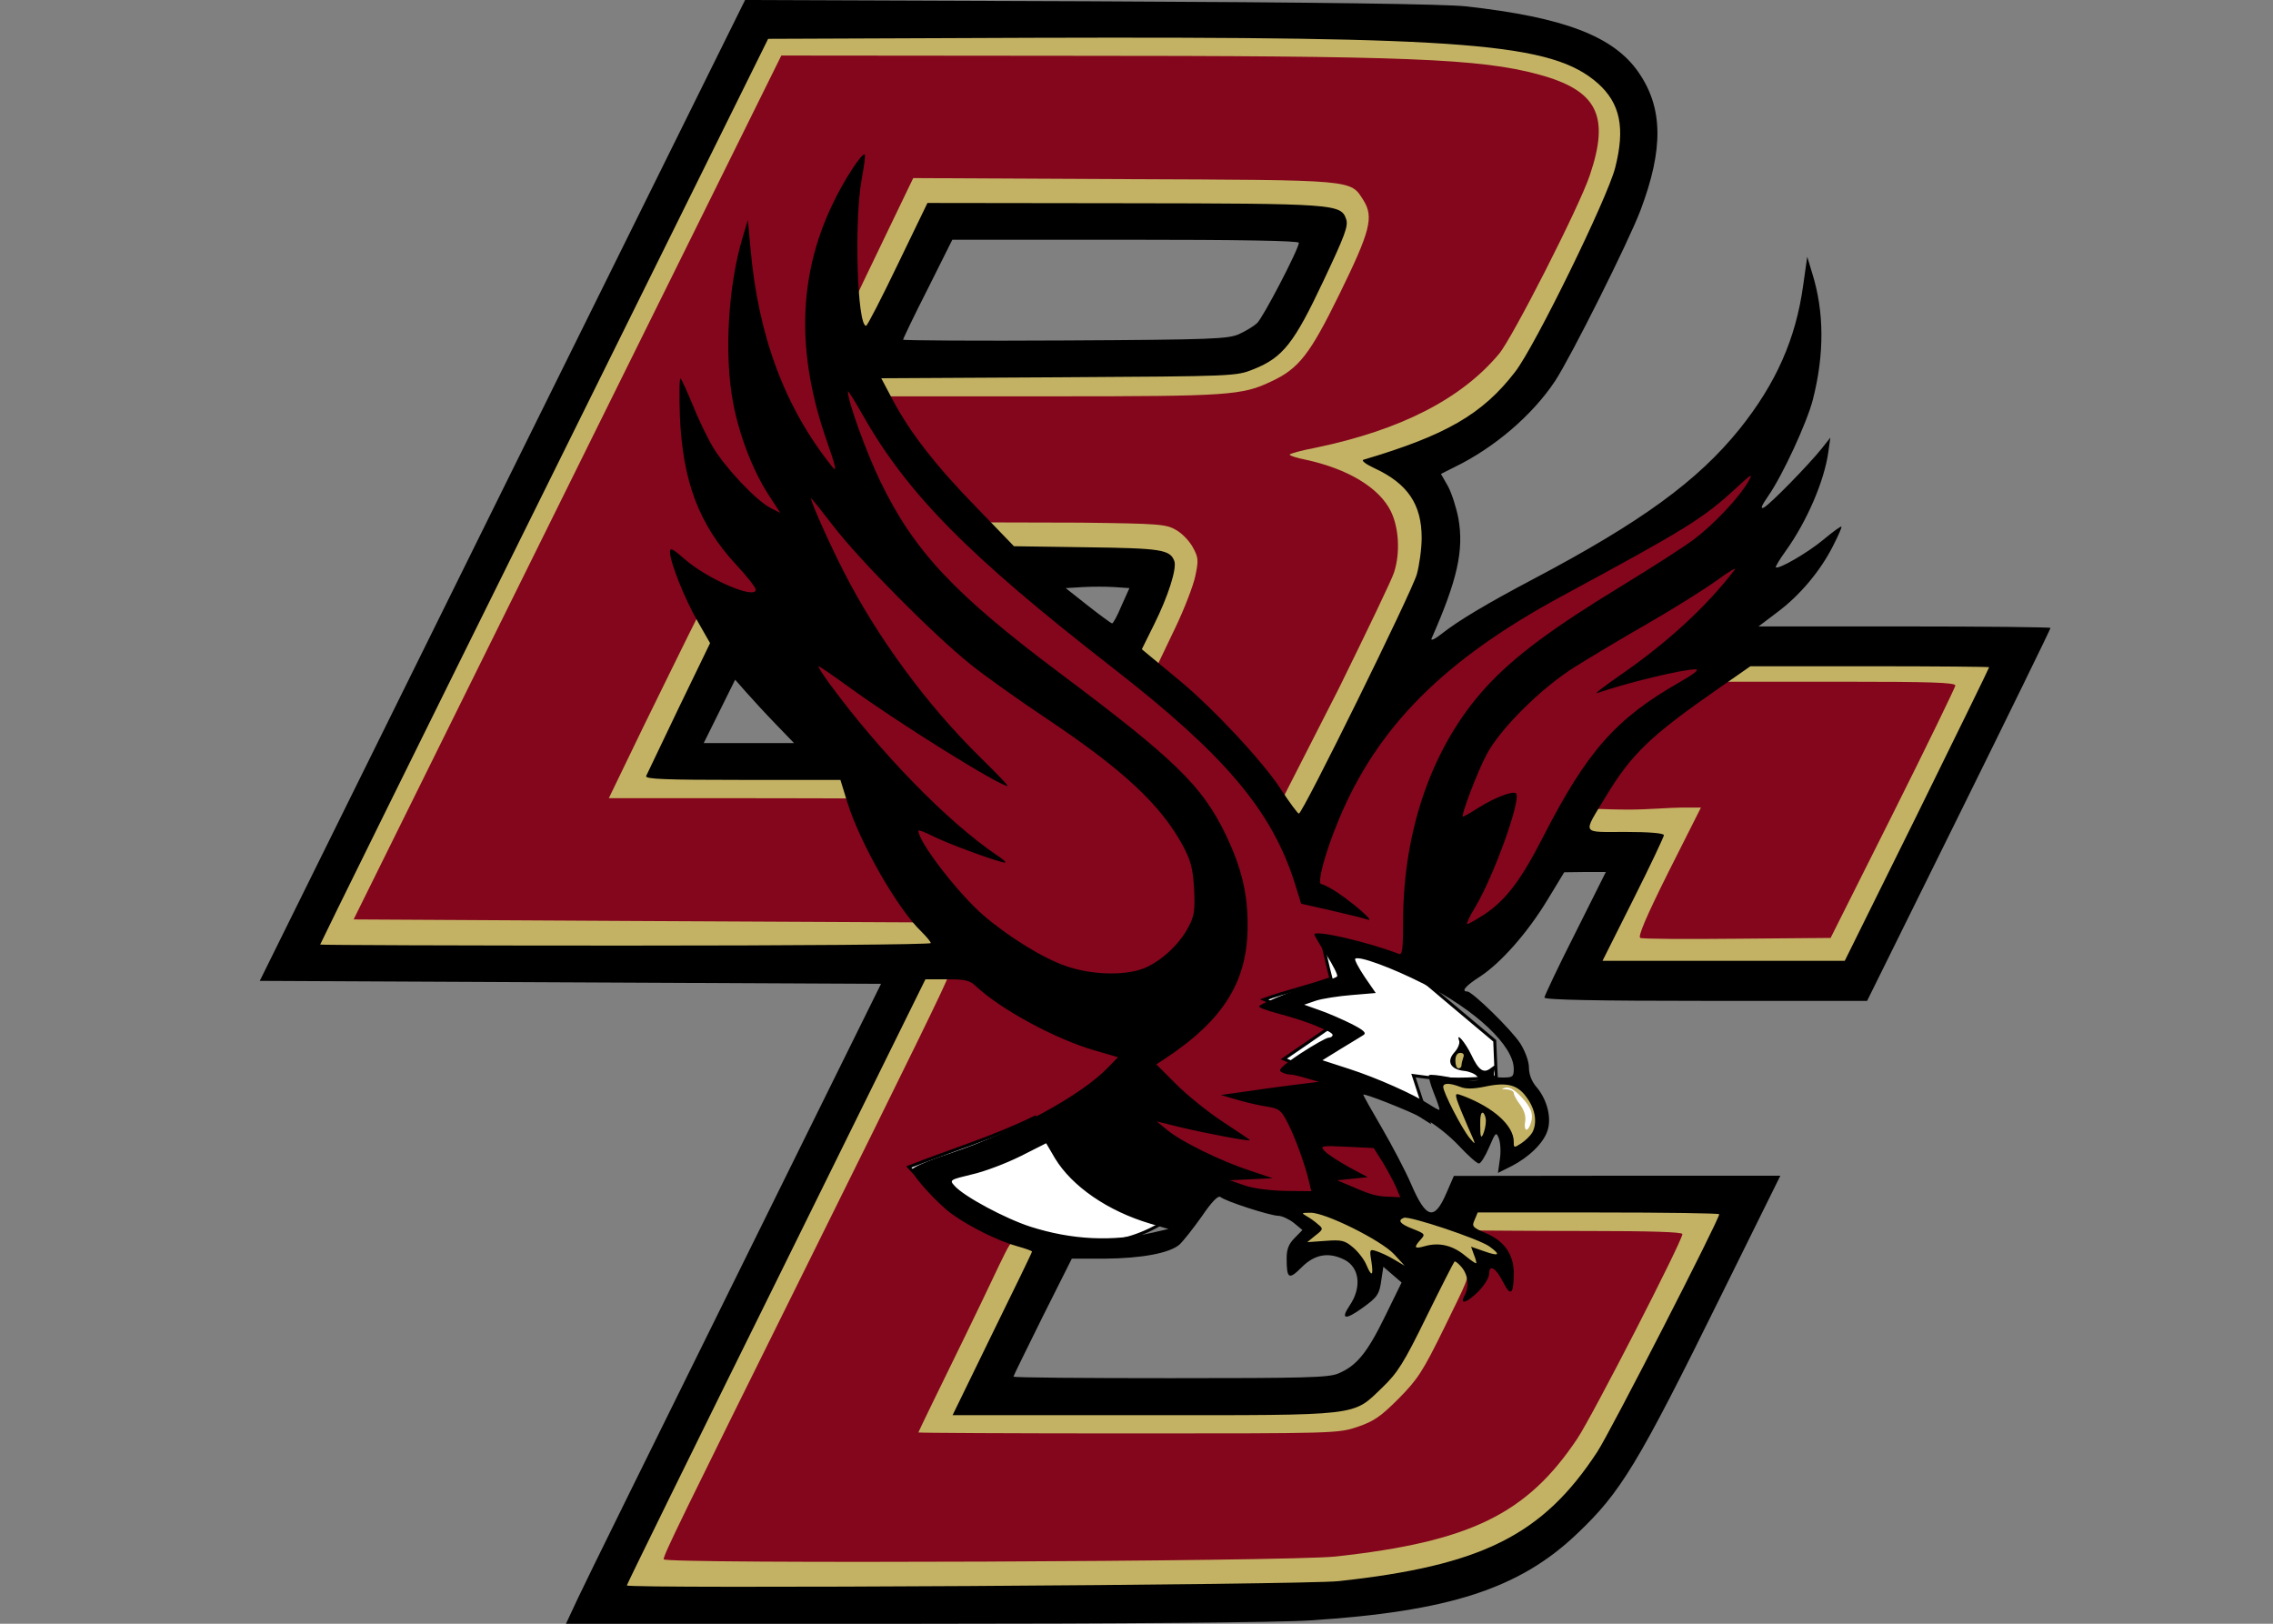 <?xml version="1.0" encoding="UTF-8"?>
<svg xmlns="http://www.w3.org/2000/svg" xmlns:xlink="http://www.w3.org/1999/xlink" width="35pt" height="25pt" viewBox="0 0 35 25" version="1.1">
<rect x="0" y="0" width="35" height="25" fill="#808080" stroke="none"/>
<g id="surface1">
<path style=" stroke:none;fill-rule:nonzero;fill:rgb(51.765%,2.353%,10.98%);fill-opacity:1;" d="M 9.961 24.145 C 11.496 21.137 13.195 17.965 14.547 14.871 L 17.359 16.254 C 16.93 17.055 15.008 17.738 14.168 18.027 L 15.668 19.09 C 15.273 20.012 14.75 20.93 14.34 21.953 L 20.695 21.922 C 21.387 21.691 21.668 21.332 21.973 20.715 C 22.191 20.281 22.41 19.766 22.52 19.617 C 22.598 19.512 22.734 19.531 22.852 19.492 C 23.039 19.434 23.141 19.465 23.211 19.664 C 23.246 19.512 23.27 19.375 23.133 19.219 L 22.562 18.867 L 24.461 18.828 C 25.23 18.828 25.793 18.902 26.051 18.957 C 25.965 19.113 24.629 21.867 24.418 22.188 C 23.578 23.457 22.621 23.941 20.156 24.098 C 19.266 24.152 10.473 24.148 9.961 24.145 Z M 20.465 18.16 L 20.688 18.031 L 20.203 17.586 L 21.207 17.535 C 21.324 17.77 21.578 18.25 21.668 18.496 C 21.359 18.566 20.672 18.328 20.465 18.16 Z M 18.656 18.156 L 19.16 18.09 C 18.457 17.859 18.129 17.672 17.617 17.113 C 18.012 17.18 18.594 17.422 18.828 17.375 L 17.578 16.352 C 19.074 15.473 19.211 14.371 18.719 12.887 C 18.449 12.219 17.898 11.645 16.203 10.383 C 14.906 9.418 14.352 8.898 13.828 8.105 C 13.539 7.66 12.926 6.254 12.84 5.645 C 13.238 6.121 13.895 7.738 16.938 9.93 C 18.207 11.043 19.113 11.391 20.145 13.738 C 20.34 13.867 20.523 13.945 20.734 13.984 C 20.59 13.812 20.371 13.777 20.188 13.5 C 20.188 13.371 20.418 12.582 20.594 12.223 C 21.418 10.566 23.145 9.539 24.711 8.645 C 25.242 8.43 26.289 7.402 27.344 7.031 C 26.441 8.848 23.23 9.574 22.125 12.031 C 21.809 12.906 21.473 13.91 21.773 14.801 L 20.434 14.555 C 20.52 14.719 20.777 15.141 20.746 15.152 L 19.586 15.48 L 20.848 15.91 C 20.539 16.004 20.09 16.289 19.84 16.441 C 20.105 16.516 20.223 16.496 20.426 16.566 C 20.262 16.926 20.062 16.742 19.898 17.012 C 20.059 17.426 20.195 18.07 20.355 18.484 C 19.812 18.52 19.199 18.41 18.656 18.156 Z M 16.164 14.883 C 15.137 14.438 14.457 13.562 13.852 12.605 C 14.254 12.695 14.402 12.77 14.855 12.938 C 13.543 11.93 12.98 11.492 12.324 9.898 C 13.387 10.465 14.492 11.629 15.516 12.102 C 13.758 10.895 12.938 9.305 12.238 7.281 C 13.547 8.754 14.73 9.934 16.355 11.039 C 17.902 12.078 18.52 13.098 18.52 13.902 C 18.324 15.32 17.242 15.363 16.164 14.883 Z M 25.992 12.57 C 25.449 12.551 25.016 12.559 24.297 12.594 C 24.746 11.883 25.75 10.852 26.562 10.371 C 27.836 10.41 29.039 10.406 30.309 10.426 L 28.258 14.578 L 25.051 14.555 Z M 5.266 14.262 L 11.949 0.695 C 16.359 0.746 21.953 0.348 24.539 1.207 C 25.289 2.293 23.738 4.531 23.332 5.332 C 22.629 6.297 21.402 6.738 20.258 6.984 C 21.008 7.203 21.129 7.305 21.66 7.941 C 21.801 9.047 20.328 11.492 19.812 12.52 L 17.672 10.238 C 17.992 9.598 18.582 8.902 18.035 8.285 L 15.191 8.215 C 14.516 7.562 13.93 6.801 13.492 5.984 C 15.477 6.02 17.691 6.117 19.656 5.699 C 20.094 5.465 21.262 3.438 20.715 3.051 L 14.164 2.906 C 13.77 3.469 13.586 4.18 13.152 4.766 C 12.961 4.289 13.055 3.25 13.121 2.777 C 12.219 4.074 12.738 6 12.973 7.574 C 12.184 6.559 11.574 5.125 11.477 4.004 C 11.273 5.832 11.461 6.395 12.191 7.992 C 11.422 7.93 10.73 6.777 10.578 6.207 C 10.645 7.344 11.195 8.16 11.875 9.203 C 11.387 9.32 10.852 8.934 10.461 8.688 L 10.863 9.574 C 10.531 10.43 9.977 11.23 9.613 12.133 L 13.125 12.168 C 13.496 12.836 13.766 13.688 14.227 14.301 C 13.91 14.262 5.246 14.312 5.266 14.262 Z M 23.246 12.27 C 23.098 12.297 22.699 12.547 22.43 12.695 C 22.43 12.312 22.945 11.297 23.582 10.664 C 24.559 9.816 25.688 9.168 26.867 8.637 C 26.312 9.406 25.797 9.93 24.988 10.43 C 25.371 10.34 26.18 10.199 26.41 10.27 C 25.41 11.062 24.816 11.238 24.094 12.539 C 23.738 13.195 23.344 14.004 22.43 14.383 C 22.68 13.883 23.09 12.812 23.246 12.27 Z M 23.246 12.27 "/>
<path style=" stroke:none;fill-rule:nonzero;fill:rgb(76.863%,69.804%,39.216%);fill-opacity:1;" d="M 14.164 15.031 C 14.285 15.027 14.457 15.027 14.594 15.043 C 14.594 15.094 14.016 16.273 12.441 19.449 C 10.488 23.387 10.219 23.934 10.219 24.008 C 10.219 24.082 19.859 24.043 20.566 23.965 C 22.637 23.738 23.512 23.312 24.289 22.148 C 24.523 21.797 25.906 19.105 25.906 19 C 25.906 18.969 25.422 18.953 24.449 18.953 C 23.512 18.953 22.828 18.945 22.707 18.945 C 22.531 18.945 22.574 18.75 22.68 18.648 C 22.762 18.57 22.859 18.621 24.633 18.621 L 26.73 18.621 C 26.004 19.832 25.332 21.191 24.703 22.449 C 23.938 23.594 22.852 24.285 21.109 24.516 L 9.555 24.488 Z M 14.141 22.055 C 14.141 22.047 14.461 21.387 14.852 20.59 C 15.555 19.152 15.543 19.066 15.672 19.098 C 15.742 19.117 15.875 19.211 15.992 19.238 C 15.574 20.066 15.125 20.855 14.816 21.715 C 16.953 21.629 20.281 21.688 21.156 21.34 C 21.695 20.676 21.93 20.117 22.395 19.352 C 22.469 19.398 22.555 19.457 22.586 19.531 C 22.637 19.656 22.574 19.754 22.238 20.445 C 21.91 21.113 21.832 21.234 21.539 21.531 C 21.258 21.812 21.156 21.883 20.902 21.969 C 20.602 22.07 20.551 22.07 17.367 22.07 C 15.594 22.07 14.141 22.062 14.141 22.055 Z M 24.609 14.859 C 24.961 14.168 25.199 13.637 25.508 12.922 L 24.418 12.852 L 24.488 12.477 C 24.496 12.434 24.629 12.465 25.086 12.465 C 25.363 12.465 25.727 12.434 25.891 12.434 L 26.191 12.434 L 25.691 13.426 C 25.348 14.113 25.215 14.426 25.258 14.441 C 25.289 14.457 25.961 14.461 26.754 14.453 L 28.188 14.441 L 29.148 12.527 C 29.676 11.473 30.105 10.586 30.109 10.555 C 30.109 10.508 29.73 10.496 28.355 10.496 L 26.48 10.496 L 26.918 10.148 L 30.785 10.207 L 28.418 14.855 Z M 11.691 0.391 L 16.582 0.402 C 21.402 0.387 22.445 0.41 23.336 0.562 C 24.922 0.836 25.492 1.812 24.941 3.191 C 24.762 3.648 23.695 5.594 23.527 5.816 C 22.863 6.77 22.379 6.707 21.465 7.145 C 21.832 7.465 22.199 7.887 22.078 8.676 L 20.094 12.848 L 19.73 12.336 L 20.613 10.605 C 21.047 9.723 21.434 8.918 21.465 8.816 C 21.562 8.52 21.543 8.133 21.418 7.875 C 21.242 7.512 20.758 7.219 20.105 7.078 C 19.969 7.051 19.859 7.016 19.859 7 C 19.859 6.984 20.043 6.934 20.27 6.891 C 21.562 6.621 22.5 6.145 23.082 5.449 C 23.289 5.203 24.32 3.18 24.48 2.699 C 24.793 1.777 24.594 1.391 23.688 1.145 C 22.777 0.902 21.676 0.859 16.406 0.859 L 12.031 0.855 L 10.656 3.633 C 9.898 5.16 8.418 8.152 7.363 10.281 L 5.445 14.156 L 9.766 14.18 L 14.395 14.203 L 14.641 14.684 L 4.68 14.664 Z M 9.906 11.191 C 10.203 10.59 10.504 9.969 10.582 9.816 L 10.742 9.496 L 11.02 9.891 L 10.07 11.918 L 12.973 11.961 C 13.012 12.055 13.055 12.191 13.07 12.293 C 13.008 12.293 12.285 12.289 11.191 12.289 L 9.375 12.289 Z M 17.445 10.02 C 17.691 9.66 17.996 8.945 17.758 8.602 L 15.504 8.535 L 15.117 8.043 L 16.645 8.047 C 17.852 8.062 17.957 8.07 18.109 8.16 C 18.203 8.211 18.316 8.332 18.367 8.426 C 18.453 8.582 18.457 8.625 18.406 8.867 C 18.375 9.016 18.238 9.371 18.102 9.656 L 17.812 10.262 Z M 13.332 5.762 C 15.074 5.328 18.219 5.883 19.59 5.359 C 19.867 4.93 20.539 3.93 20.508 3.297 L 14.383 3.328 C 14.078 3.816 13.75 4.727 13.336 5.23 C 13.316 5.23 13.141 4.836 13.125 4.707 C 13.219 4.488 13.254 4.422 13.648 3.602 L 14.062 2.742 L 17.305 2.758 C 20.902 2.773 20.789 2.762 20.996 3.086 C 21.156 3.344 21.098 3.562 20.629 4.52 C 20.168 5.461 20 5.676 19.57 5.875 C 19.129 6.086 18.91 6.102 16.262 6.102 L 13.602 6.102 C 13.488 5.984 13.418 5.938 13.332 5.762 Z M 13.332 5.762 "/>
<path style="fill-rule:evenodd;fill:rgb(100%,100%,100%);fill-opacity:1;stroke-width:1;stroke-linecap:butt;stroke-linejoin:miter;stroke:rgb(0%,0%,0%);stroke-opacity:1;stroke-miterlimit:4;" d="M 1353.46 308.835 C 1363.464 312.142 1372.476 315.201 1382.398 318.426 C 1391.658 326.28 1400.918 334.052 1410.178 341.824 C 1410.343 345.792 1410.509 349.843 1410.674 353.812 C 1401.662 354.391 1395.626 354.97 1383.555 353.233 C 1385.126 358.111 1386.78 363.072 1388.433 367.95 C 1372.642 357.615 1356.85 354.556 1341.059 347.777 C 1346.185 344.221 1350.319 341.493 1355.362 337.938 C 1348.086 334.961 1341.803 331.158 1334.61 328.264 C 1341.637 325.701 1349.492 323.965 1356.519 321.402 C 1355.445 317.433 1354.535 312.804 1353.46 308.835 Z M 1353.46 308.835 " transform="matrix(0.047,0,0,0.047,-43.262,-0.041)"/>
<path style="fill-rule:evenodd;fill:rgb(100%,100%,100%);fill-opacity:1;stroke-width:1;stroke-linecap:butt;stroke-linejoin:miter;stroke:rgb(0%,0%,0%);stroke-opacity:1;stroke-miterlimit:4;" d="M 1259.538 366.875 C 1269.79 382.915 1286.077 391.513 1301.125 401.6 C 1282.853 412.348 1270.451 406.561 1250.278 404.329 C 1237.462 398.21 1227.376 393.25 1218.198 383.163 C 1232.006 377.706 1245.73 373.655 1259.538 366.875 Z M 1259.538 366.875 " transform="matrix(0.047,0,0,0.047,-43.262,-0.041)"/>
<path style=" stroke:none;fill-rule:evenodd;fill:rgb(100%,100%,100%);fill-opacity:1;" d="M 23.062 16.762 C 23.395 16.875 23.445 17.16 23.461 17.473 C 23.57 17.383 23.617 17.344 23.672 17.18 C 23.586 17.062 23.52 16.918 23.43 16.801 C 23.289 16.719 23.188 16.68 23.062 16.762 Z M 23.062 16.762 "/>
<path style=" stroke:none;fill-rule:nonzero;fill:rgb(76.863%,69.804%,39.216%);fill-opacity:1;" d="M 20.059 19.148 C 20.137 19.016 20.281 19.023 20.25 18.91 C 20.195 18.863 20.078 18.742 20.027 18.703 C 19.934 18.633 20.074 18.625 20.184 18.625 C 20.348 18.621 21.324 19.07 21.465 19.223 C 21.566 19.324 21.656 19.453 21.691 19.578 C 21.438 19.449 21.27 19.344 21.16 19.328 C 21.191 19.457 21.184 19.594 21.137 19.707 C 20.82 19.246 20.727 19.129 20.059 19.148 Z M 22.547 19.426 C 22.402 19.277 22.066 19.215 21.859 19.25 C 21.707 19.281 21.711 19.125 21.816 19.059 C 22.008 18.949 21.59 19.016 21.387 18.707 C 21.668 18.617 22.734 19.012 22.918 19.117 C 23.164 19.258 23.219 19.387 22.988 19.363 C 22.762 19.344 22.711 19.18 22.773 19.344 C 22.832 19.5 22.684 19.574 22.547 19.426 Z M 23.277 17.703 C 23.273 17.242 22.805 17.027 22.492 16.926 C 22.598 17.258 22.727 17.414 22.77 17.75 C 22.504 17.555 22.113 16.688 22.141 16.66 C 22.391 16.676 22.633 16.719 22.887 16.703 C 23.312 16.66 23.41 16.695 23.535 16.914 C 23.898 17.371 23.57 17.574 23.277 17.703 Z M 23.562 17.32 C 23.621 17.168 23.586 17.059 23.43 16.895 C 23.324 16.781 23.242 16.73 23.184 16.746 C 23.109 16.766 23.113 16.77 23.203 16.773 C 23.262 16.777 23.309 16.801 23.309 16.828 C 23.309 16.855 23.352 16.938 23.41 17.012 C 23.473 17.102 23.5 17.191 23.484 17.273 C 23.461 17.406 23.516 17.438 23.562 17.32 Z M 22.82 17.098 C 22.969 17.152 22.922 17.445 22.801 17.555 C 22.727 17.398 22.719 17.18 22.82 17.098 Z M 22.535 16.18 C 22.582 16.262 22.621 16.324 22.594 16.375 C 22.566 16.422 22.504 16.461 22.461 16.461 C 22.395 16.434 22.371 16.383 22.383 16.289 C 22.391 16.227 22.461 16.191 22.535 16.18 Z M 22.535 16.18 "/>
<path style=" stroke:none;fill-rule:nonzero;fill:rgb(0%,0%,0%);fill-opacity:1;" d="M 8.898 24.609 C 8.996 24.395 10.09 22.18 11.324 19.684 L 13.566 15.148 L 8.785 15.125 L 4 15.102 L 7.734 7.551 L 11.473 0 L 16.789 0.02 C 20.277 0.035 22.266 0.062 22.574 0.098 C 24.086 0.266 24.848 0.559 25.23 1.113 C 25.609 1.66 25.617 2.293 25.262 3.234 C 25.082 3.715 24.18 5.512 23.945 5.867 C 23.594 6.395 23.008 6.895 22.398 7.191 L 22.188 7.297 L 22.297 7.488 C 22.355 7.598 22.426 7.82 22.457 7.984 C 22.543 8.473 22.441 8.93 22.043 9.832 C 22.027 9.871 22.098 9.84 22.199 9.758 C 22.457 9.555 22.895 9.293 23.613 8.914 C 25.27 8.039 26.141 7.406 26.789 6.602 C 27.348 5.902 27.652 5.219 27.766 4.391 L 27.828 3.953 L 27.906 4.211 C 28.09 4.801 28.094 5.453 27.914 6.156 C 27.824 6.504 27.449 7.32 27.227 7.637 C 27.117 7.797 27.102 7.844 27.164 7.812 C 27.262 7.758 27.844 7.164 28.051 6.906 L 28.184 6.738 L 28.152 6.965 C 28.09 7.406 27.824 8.027 27.496 8.484 C 27.402 8.613 27.336 8.727 27.344 8.734 C 27.383 8.773 27.84 8.508 28.082 8.305 C 28.223 8.188 28.344 8.098 28.355 8.109 C 28.363 8.117 28.305 8.25 28.227 8.402 C 28.035 8.785 27.715 9.168 27.367 9.426 L 27.078 9.645 L 29.328 9.645 C 30.562 9.645 31.574 9.656 31.574 9.668 C 31.574 9.684 30.941 10.98 30.164 12.551 L 28.75 15.41 L 26.266 15.41 C 24.625 15.41 23.781 15.395 23.781 15.359 C 23.781 15.336 23.992 14.887 24.254 14.371 L 24.727 13.426 L 24.406 13.426 L 24.086 13.43 L 23.828 13.855 C 23.52 14.363 23.109 14.828 22.785 15.039 C 22.57 15.176 22.492 15.266 22.594 15.266 C 22.672 15.266 23.281 15.863 23.41 16.066 C 23.488 16.191 23.543 16.344 23.543 16.438 C 23.543 16.543 23.586 16.652 23.66 16.738 C 23.824 16.93 23.895 17.215 23.828 17.41 C 23.766 17.602 23.539 17.82 23.27 17.957 L 23.066 18.059 L 23.094 17.855 C 23.113 17.746 23.105 17.602 23.082 17.535 C 23.039 17.422 23.031 17.426 22.93 17.664 C 22.871 17.801 22.801 17.914 22.773 17.914 C 22.742 17.914 22.602 17.789 22.457 17.633 C 22.312 17.48 22.086 17.301 21.945 17.23 C 21.656 17.086 20.992 16.824 20.992 16.855 C 20.992 16.867 21.121 17.098 21.281 17.371 C 21.438 17.641 21.641 18.027 21.727 18.227 C 21.961 18.77 22.086 18.801 22.273 18.367 L 22.387 18.105 L 24.898 18.102 L 27.414 18.102 L 26.508 19.934 C 25.215 22.555 24.957 22.977 24.281 23.617 C 23.395 24.461 22.312 24.812 20.168 24.949 C 19.715 24.98 17.258 25 14.062 25 L 8.715 25 Z M 20.613 24.344 C 22.816 24.105 23.754 23.637 24.594 22.355 C 24.789 22.062 26.473 18.777 26.473 18.695 C 26.473 18.68 25.637 18.668 24.613 18.668 L 22.754 18.668 L 22.707 18.781 C 22.66 18.883 22.672 18.898 22.883 18.988 C 23.16 19.105 23.309 19.312 23.309 19.598 C 23.309 19.93 23.262 19.969 23.148 19.746 C 23.035 19.52 22.93 19.457 22.93 19.613 C 22.93 19.672 22.855 19.789 22.77 19.879 C 22.59 20.059 22.469 20.098 22.551 19.949 C 22.625 19.809 22.609 19.637 22.508 19.512 C 22.457 19.453 22.406 19.41 22.395 19.426 C 22.383 19.438 22.188 19.82 21.965 20.273 C 21.613 20.992 21.52 21.137 21.285 21.363 C 20.82 21.809 20.988 21.789 17.605 21.789 L 14.668 21.789 L 15.277 20.539 C 15.613 19.855 15.891 19.285 15.891 19.27 C 15.891 19.258 15.789 19.223 15.664 19.188 C 15.375 19.109 14.934 18.891 14.652 18.688 C 14.434 18.527 14.066 18.125 14.039 18.016 C 14.031 17.98 14.266 17.879 14.641 17.754 C 15.625 17.422 16.645 16.867 17.059 16.438 L 17.215 16.277 L 16.852 16.172 C 16.246 15.996 15.414 15.543 15.035 15.191 C 14.934 15.094 14.871 15.078 14.582 15.078 L 14.25 15.078 L 11.953 19.73 C 10.688 22.285 9.652 24.395 9.652 24.41 C 9.652 24.465 20.078 24.402 20.613 24.344 Z M 20.605 21.148 C 20.887 21.031 21.051 20.832 21.324 20.273 L 21.582 19.746 L 21.301 19.504 L 21.273 19.688 C 21.242 19.926 21.215 19.969 20.98 20.137 C 20.715 20.328 20.637 20.316 20.781 20.102 C 20.969 19.828 20.938 19.52 20.707 19.398 C 20.461 19.273 20.246 19.309 20.043 19.512 C 19.844 19.711 19.812 19.691 19.812 19.371 C 19.812 19.234 19.844 19.152 19.934 19.062 L 20.055 18.938 L 19.922 18.828 C 19.848 18.77 19.738 18.719 19.68 18.719 C 19.551 18.715 18.871 18.496 18.793 18.43 C 18.758 18.402 18.66 18.5 18.504 18.73 C 18.371 18.918 18.219 19.109 18.164 19.16 C 18.016 19.293 17.578 19.375 17.012 19.379 L 16.504 19.379 L 16.055 20.273 C 15.809 20.77 15.605 21.184 15.605 21.195 C 15.605 21.211 16.691 21.219 18.016 21.219 C 20.09 21.219 20.453 21.211 20.605 21.148 Z M 21.117 19.422 C 21.086 19.238 21.09 19.23 21.191 19.262 C 21.25 19.281 21.375 19.336 21.465 19.391 L 21.629 19.488 L 21.465 19.309 C 21.262 19.094 20.406 18.668 20.18 18.672 C 20.039 18.672 20.035 18.676 20.117 18.723 C 20.172 18.754 20.25 18.809 20.297 18.852 C 20.379 18.918 20.375 18.93 20.254 19.023 L 20.129 19.125 L 20.41 19.105 C 20.66 19.086 20.707 19.098 20.836 19.207 C 20.914 19.273 21.008 19.395 21.039 19.473 C 21.121 19.668 21.152 19.648 21.117 19.422 Z M 22.695 19.316 L 22.652 19.195 L 22.844 19.262 C 23.086 19.348 23.117 19.324 22.934 19.191 C 22.77 19.074 21.707 18.719 21.617 18.75 C 21.516 18.789 21.555 18.844 21.758 18.922 C 21.945 18.996 21.949 19.004 21.875 19.086 C 21.762 19.211 21.777 19.234 21.949 19.184 C 22.164 19.125 22.371 19.176 22.559 19.332 C 22.645 19.402 22.723 19.457 22.73 19.449 C 22.738 19.445 22.723 19.383 22.695 19.316 Z M 17.754 18.977 L 17.992 18.922 L 17.711 18.84 C 17.055 18.645 16.508 18.266 16.246 17.836 L 16.109 17.602 L 15.715 17.801 C 15.496 17.91 15.16 18.039 14.965 18.082 C 14.625 18.164 14.617 18.168 14.699 18.258 C 14.844 18.422 15.48 18.762 15.867 18.887 C 16.504 19.09 17.129 19.121 17.754 18.977 Z M 21.496 18.277 C 21.461 18.195 21.367 18.023 21.293 17.898 L 21.152 17.676 L 20.738 17.656 C 20.34 17.637 20.324 17.641 20.398 17.723 C 20.441 17.77 20.609 17.879 20.77 17.969 L 21.062 18.125 L 20.828 18.148 L 20.59 18.172 L 20.828 18.273 C 21.109 18.395 21.203 18.422 21.406 18.426 L 21.562 18.434 Z M 20.16 18.207 C 20.102 17.949 19.945 17.516 19.832 17.297 C 19.73 17.094 19.699 17.07 19.516 17.039 C 19.406 17.023 19.199 16.977 19.055 16.934 L 18.797 16.859 L 19.27 16.793 C 19.527 16.754 19.867 16.711 20.023 16.691 L 20.309 16.656 L 20.117 16.602 C 20.016 16.57 19.898 16.543 19.859 16.543 C 19.82 16.543 19.758 16.523 19.723 16.5 C 19.676 16.473 19.762 16.395 20.027 16.219 C 20.23 16.086 20.426 15.977 20.457 15.977 C 20.492 15.977 20.52 15.957 20.52 15.934 C 20.52 15.879 20.098 15.715 19.68 15.605 C 19.52 15.562 19.387 15.516 19.387 15.496 C 19.387 15.453 20.18 15.141 20.395 15.102 C 20.488 15.082 20.578 15.051 20.59 15.031 C 20.602 15.012 20.527 14.863 20.426 14.703 C 20.32 14.543 20.238 14.402 20.238 14.387 C 20.238 14.312 21.07 14.504 21.543 14.688 C 21.594 14.707 21.605 14.598 21.605 14.176 C 21.609 12.754 22.066 11.465 22.891 10.57 C 23.32 10.105 23.902 9.672 24.961 9.027 C 25.441 8.734 25.953 8.406 26.098 8.293 C 26.402 8.062 26.785 7.652 26.918 7.418 C 27 7.277 26.977 7.289 26.715 7.531 C 26.223 7.984 25.957 8.148 24.062 9.172 C 22.238 10.156 21.207 11.191 20.613 12.625 C 20.406 13.121 20.273 13.613 20.348 13.613 C 20.375 13.613 20.488 13.672 20.594 13.742 C 20.871 13.93 21.176 14.199 21.062 14.16 C 21.012 14.141 20.758 14.078 20.504 14.02 L 20.035 13.914 L 19.934 13.586 C 19.574 12.469 18.859 11.625 17.137 10.285 C 14.902 8.547 13.969 7.602 13.273 6.371 C 13.152 6.156 13.055 6.004 13.055 6.027 C 13.055 6.176 13.336 6.957 13.551 7.402 C 14.07 8.48 14.691 9.145 16.34 10.379 C 18.09 11.691 18.508 12.098 18.867 12.836 C 19.109 13.336 19.211 13.742 19.211 14.227 C 19.219 15.102 18.848 15.703 17.922 16.312 L 17.805 16.387 L 18.113 16.695 C 18.285 16.867 18.605 17.125 18.832 17.273 C 19.059 17.422 19.246 17.547 19.246 17.555 C 19.246 17.578 18.562 17.449 18.16 17.352 L 17.812 17.266 L 17.973 17.398 C 18.188 17.578 18.805 17.879 19.246 18.023 L 19.598 18.141 L 19.27 18.156 L 18.938 18.172 L 19.172 18.254 C 19.312 18.301 19.566 18.332 19.801 18.336 L 20.191 18.34 Z M 23.594 17.438 C 23.672 17.293 23.645 17.09 23.52 16.914 C 23.379 16.703 23.215 16.656 22.867 16.73 C 22.691 16.766 22.574 16.77 22.484 16.734 C 22.32 16.672 22.223 16.672 22.223 16.734 C 22.223 16.82 22.508 17.371 22.625 17.516 C 22.734 17.648 22.734 17.641 22.602 17.348 C 22.527 17.176 22.453 16.992 22.434 16.934 C 22.406 16.832 22.41 16.828 22.535 16.875 C 23.004 17.055 23.309 17.332 23.309 17.578 C 23.309 17.676 23.312 17.676 23.426 17.602 C 23.492 17.559 23.566 17.484 23.594 17.438 Z M 22.879 17.266 C 22.883 17.211 22.859 17.148 22.836 17.133 C 22.805 17.117 22.789 17.191 22.793 17.332 C 22.793 17.5 22.805 17.535 22.836 17.465 C 22.859 17.414 22.879 17.324 22.879 17.266 Z M 22.078 16.828 C 22.023 16.691 21.992 16.566 22.004 16.555 C 22.02 16.539 22.152 16.555 22.297 16.582 C 22.445 16.613 22.621 16.637 22.684 16.637 C 22.777 16.637 22.789 16.625 22.742 16.57 C 22.711 16.531 22.621 16.496 22.543 16.488 C 22.332 16.465 22.27 16.34 22.395 16.203 C 22.449 16.145 22.48 16.066 22.469 16.027 C 22.414 15.875 22.562 16.047 22.656 16.242 C 22.77 16.484 22.848 16.535 22.961 16.441 C 23.031 16.387 23.039 16.391 23.012 16.484 C 22.988 16.578 23.004 16.59 23.148 16.59 C 23.293 16.59 23.309 16.578 23.309 16.457 C 23.309 16.102 22.723 15.551 21.922 15.148 C 21.43 14.898 20.918 14.711 20.867 14.762 C 20.855 14.777 20.918 14.898 21.012 15.039 L 21.184 15.289 L 20.816 15.32 C 20.613 15.336 20.363 15.375 20.266 15.406 L 20.082 15.469 L 20.312 15.551 C 20.441 15.594 20.66 15.691 20.805 15.762 C 21.004 15.863 21.047 15.906 20.992 15.938 C 20.953 15.961 20.797 16.059 20.641 16.152 L 20.363 16.324 L 20.773 16.457 C 21.199 16.594 21.758 16.844 22.008 17.004 C 22.086 17.055 22.156 17.094 22.164 17.086 C 22.172 17.078 22.133 16.965 22.078 16.828 Z M 22.504 16.406 C 22.504 16.383 22.516 16.328 22.531 16.285 C 22.551 16.238 22.535 16.211 22.484 16.211 C 22.438 16.211 22.41 16.254 22.41 16.332 C 22.41 16.395 22.43 16.449 22.457 16.449 C 22.484 16.449 22.504 16.43 22.504 16.406 Z M 17.664 14.887 C 17.918 14.766 18.18 14.512 18.305 14.262 C 18.391 14.102 18.402 14.008 18.387 13.688 C 18.367 13.371 18.34 13.258 18.215 13.023 C 17.879 12.398 17.301 11.859 16.148 11.086 C 15.707 10.793 15.164 10.406 14.945 10.23 C 14.383 9.781 13.23 8.621 12.828 8.094 C 12.641 7.852 12.488 7.66 12.488 7.672 C 12.488 7.734 12.77 8.367 12.988 8.793 C 13.508 9.816 14.281 10.863 15.098 11.664 C 15.344 11.906 15.535 12.102 15.516 12.102 C 15.391 12.102 13.852 11.145 13.066 10.574 C 12.828 10.402 12.621 10.258 12.605 10.258 C 12.59 10.258 12.668 10.383 12.777 10.531 C 13.551 11.586 14.59 12.652 15.34 13.16 C 15.441 13.227 15.504 13.281 15.477 13.281 C 15.387 13.281 14.598 12.992 14.367 12.875 C 14.242 12.812 14.141 12.773 14.141 12.789 C 14.141 12.961 14.754 13.758 15.145 14.094 C 15.527 14.422 16.055 14.75 16.406 14.871 C 16.82 15.02 17.379 15.027 17.664 14.887 Z M 29.52 12.543 C 30.129 11.305 30.629 10.285 30.629 10.273 C 30.629 10.266 29.805 10.258 28.793 10.258 L 26.953 10.258 L 26.465 10.598 C 25.41 11.332 25.125 11.605 24.723 12.27 C 24.367 12.859 24.34 12.809 25.027 12.809 C 25.395 12.809 25.621 12.828 25.621 12.859 C 25.621 12.883 25.41 13.332 25.148 13.852 L 24.676 14.793 L 28.406 14.793 Z M 14.332 14.52 C 14.332 14.5 14.266 14.422 14.188 14.344 C 13.82 13.992 13.246 12.988 13.047 12.352 L 12.941 12.008 L 11.434 12.008 C 10.246 12.008 9.934 11.996 9.949 11.949 C 9.965 11.914 10.191 11.441 10.453 10.895 L 10.934 9.902 L 10.742 9.566 C 10.547 9.23 10.316 8.656 10.316 8.496 C 10.316 8.426 10.359 8.449 10.535 8.602 C 10.887 8.914 11.637 9.238 11.637 9.078 C 11.637 9.047 11.504 8.875 11.336 8.695 C 10.762 8.078 10.512 7.41 10.469 6.41 C 10.457 6.07 10.461 5.809 10.48 5.828 C 10.5 5.848 10.582 6.031 10.668 6.238 C 10.75 6.445 10.891 6.738 10.98 6.887 C 11.172 7.207 11.645 7.707 11.863 7.82 L 12.016 7.898 L 11.828 7.609 C 11.59 7.238 11.383 6.703 11.289 6.203 C 11.148 5.469 11.211 4.391 11.438 3.645 L 11.516 3.387 L 11.555 3.809 C 11.672 5.172 12.086 6.277 12.816 7.188 C 12.891 7.281 12.871 7.191 12.73 6.785 C 12.262 5.449 12.289 4.258 12.812 3.16 C 12.984 2.789 13.277 2.34 13.316 2.379 C 13.328 2.387 13.305 2.566 13.266 2.773 C 13.152 3.422 13.199 5.016 13.336 5.016 C 13.355 5.016 13.574 4.59 13.824 4.07 L 14.281 3.125 L 17.293 3.129 C 20.551 3.133 20.648 3.141 20.727 3.371 C 20.766 3.477 20.711 3.621 20.375 4.332 C 19.926 5.285 19.754 5.504 19.305 5.684 C 19.031 5.793 19.031 5.793 16.301 5.809 L 13.57 5.824 L 13.75 6.164 C 14.016 6.664 14.41 7.172 15.047 7.824 L 15.613 8.41 L 16.73 8.426 C 17.875 8.441 18.016 8.461 18.082 8.637 C 18.125 8.75 17.988 9.18 17.77 9.617 L 17.582 9.996 L 17.695 10.09 C 17.762 10.145 17.965 10.312 18.148 10.465 C 18.672 10.895 19.441 11.719 19.719 12.145 C 19.855 12.355 19.984 12.527 20 12.527 C 20.059 12.527 21.738 9.117 21.816 8.844 C 21.855 8.703 21.891 8.449 21.891 8.281 C 21.891 7.766 21.676 7.445 21.16 7.207 C 21.027 7.145 20.957 7.09 20.996 7.078 C 22.262 6.703 22.828 6.379 23.332 5.723 C 23.637 5.328 24.75 3.055 24.871 2.582 C 25.027 1.969 24.949 1.59 24.602 1.281 C 23.895 0.664 22.629 0.562 15.902 0.582 L 11.828 0.598 L 8.379 7.562 C 6.48 11.391 4.93 14.531 4.93 14.543 C 4.93 14.551 7.043 14.559 9.629 14.559 C 12.215 14.559 14.332 14.543 14.332 14.52 Z M 22.852 14.082 C 23.188 13.859 23.418 13.555 23.762 12.883 C 24.438 11.566 24.879 11.066 25.855 10.508 C 26.082 10.379 26.176 10.305 26.109 10.305 C 25.91 10.305 25.066 10.508 24.59 10.672 C 24.547 10.684 24.703 10.566 24.938 10.402 C 25.672 9.895 26.262 9.355 26.711 8.773 C 26.75 8.727 26.629 8.793 26.445 8.93 C 26.262 9.062 25.785 9.363 25.383 9.594 C 24.98 9.824 24.473 10.129 24.254 10.266 C 23.734 10.59 23.098 11.223 22.891 11.617 C 22.742 11.898 22.488 12.574 22.527 12.574 C 22.539 12.574 22.648 12.512 22.77 12.434 C 23.012 12.281 23.297 12.172 23.344 12.215 C 23.43 12.301 23.004 13.484 22.719 13.961 C 22.629 14.109 22.574 14.227 22.594 14.227 C 22.613 14.227 22.73 14.16 22.852 14.082 Z M 11.941 11.145 C 11.785 10.984 11.582 10.762 11.488 10.656 L 11.32 10.465 L 10.836 11.441 L 12.227 11.441 Z M 17.27 9.324 L 17.391 9.055 L 17.16 9.039 C 17.035 9.031 16.816 9.031 16.672 9.039 L 16.41 9.055 L 16.75 9.324 C 16.941 9.473 17.109 9.598 17.125 9.598 C 17.141 9.598 17.207 9.477 17.27 9.324 Z M 19.078 5.145 C 19.18 5.098 19.305 5.023 19.355 4.977 C 19.445 4.898 20 3.832 20 3.738 C 20 3.707 19.105 3.691 17.332 3.691 L 14.664 3.691 L 14.285 4.449 C 14.074 4.863 13.906 5.215 13.906 5.23 C 13.906 5.242 15.027 5.25 16.398 5.242 C 18.672 5.23 18.906 5.219 19.078 5.145 Z M 19.078 5.145 "/>
</g>
</svg>
